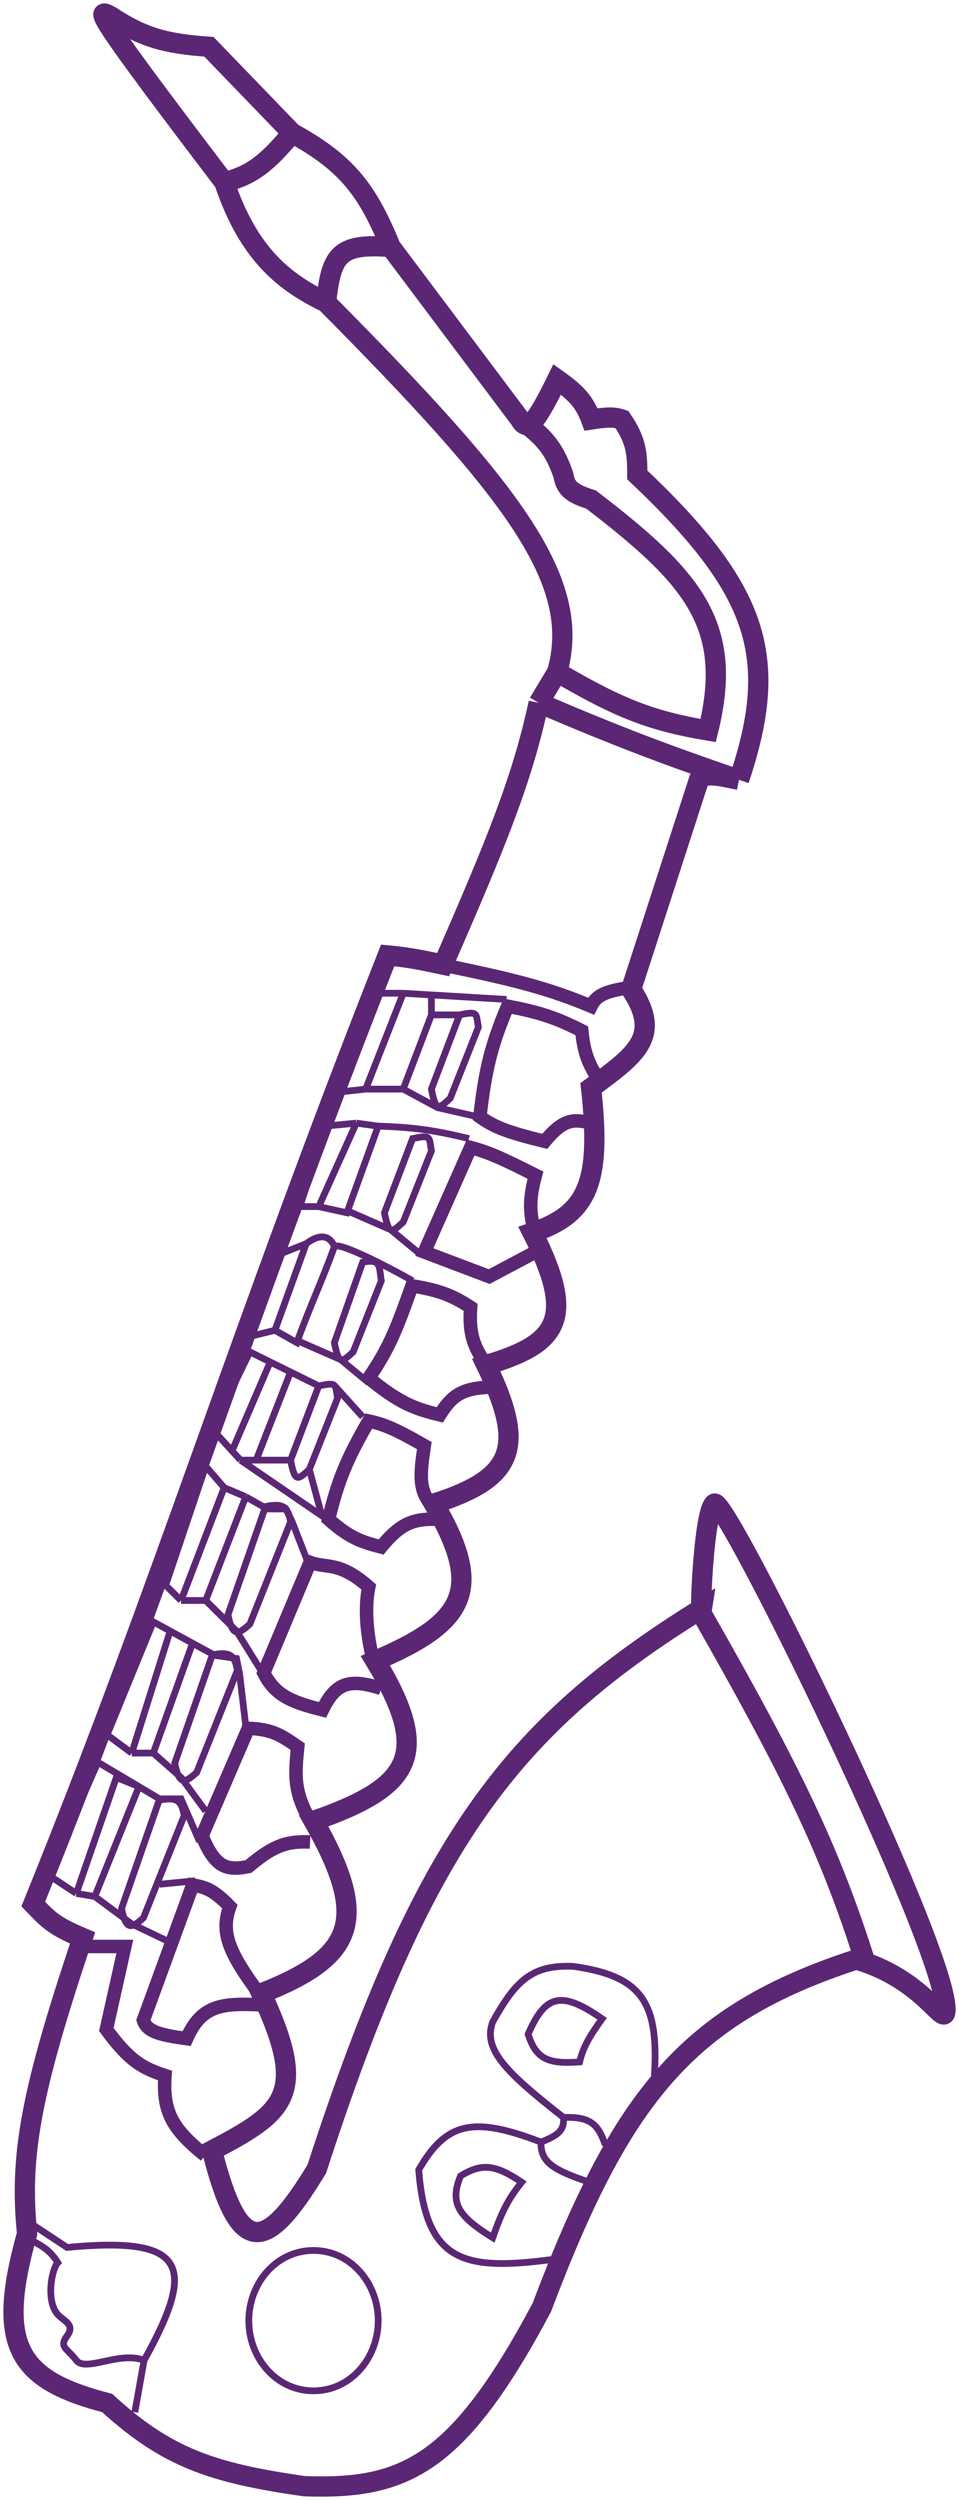 <svg width="142" height="370" viewBox="0 0 142 370" fill="none" xmlns="http://www.w3.org/2000/svg">
<path d="M128 290C122.836 273.823 117.376 262.473 104 239" stroke="#5B2674" stroke-width="3"/>
<path d="M43.024 216.099L47.195 205.116M43.024 216.099C43.67 219.392 44.054 219.084 45.805 217.472M43.024 216.099L37.927 216.099M47.195 205.116C48.613 204.819 49.215 204.752 49.512 205.042M47.195 205.116L43.024 203.057M45.805 217.472L49.975 206.947C49.803 205.916 49.795 205.317 49.512 205.042M45.805 217.472L47.659 224.336L35.61 216.099M68.049 150.203L63.878 161.186C64.524 164.479 64.908 164.171 66.659 162.559L70.829 152.034C70.475 149.919 70.816 149.624 68.049 150.203ZM68.049 150.203H63.878M75 147.915L63.878 147.25M59.707 147L54.146 161.186M59.707 147H55.073M59.707 147L63.878 147.25M54.146 161.186H59.707M54.146 161.186L49.976 161.643M59.707 161.186L63.878 150.203M59.707 161.186L64.805 163.932L70.829 165.304M63.878 150.203V147.25M69.439 168.508C64.513 167.334 61.629 166.848 56 166.665M52.756 166.22L47.195 178.575M52.756 166.22L56 166.665M52.756 166.22L48.122 166.665L44.415 178.575H47.195M47.195 178.575L51.366 179.49L51.468 179.207M56 166.665C54.23 171.563 53.238 174.309 51.468 179.207M51.468 179.207L57.854 181.996M57.854 181.996C58.254 182.189 58.795 181.703 59.707 180.863L63.878 170.338C63.524 168.223 63.864 167.928 61.097 168.508L56.927 179.49C57.236 181.068 57.486 181.819 57.854 181.996ZM57.854 181.996L62.025 185.439M61.097 189.558C57.583 187.555 49.976 183.621 49.512 184.524M45.342 184.066L40.708 196.879M45.342 184.066C47.346 182.504 48.886 182.842 49.512 184.524M45.342 184.066L40.708 185.884L37 197.795L40.708 196.879M40.708 196.879L43.952 198.71L44.054 198.426M49.512 184.524C47.742 189.422 45.824 193.528 44.054 198.426M44.054 198.426L50.439 201.216M50.439 201.216C50.84 201.408 51.381 200.922 52.293 200.083L56.463 189.558C56.109 187.443 56.466 186.231 53.699 186.811L49.512 198.71C49.822 200.287 50.071 201.038 50.439 201.216ZM50.439 201.216L54.61 204.659M53.699 209.692L49.512 205.042M35.61 216.099H37.927M35.61 216.099L34.359 214.726M37.927 216.099L43.024 203.057M43.024 203.057L40.012 201.57M40.012 201.57L37 200.083L31.439 211.523L34.359 214.726M40.012 201.57L34.359 214.726M18 282.452L23.561 266.436C26.328 265.856 26.914 266.609 27.268 268.724L21.244 283.825C19.493 285.437 18.646 285.745 18 282.452ZM25.878 260.945L31.439 244.928C34.206 244.349 34.792 245.101 35.146 247.216L29.122 262.317C27.371 263.929 26.524 264.238 25.878 260.945ZM33.756 238.979L39.317 222.963C42.084 222.384 42.67 223.136 43.024 225.251L37 240.352C35.249 241.964 34.402 242.272 33.756 238.979Z" stroke="#5B2674"/>
<path d="M45.509 231L43.228 225.129L42.316 223.323H39.579L36.386 221.516M36.386 221.516L30.456 236.871M36.386 221.516L33.193 220.161M30.456 236.871L35.018 241.387L38.667 247.258M30.456 236.871H26.807M26.807 236.871L24.526 234.613L30.456 217L33.193 220.161M26.807 236.871L33.193 220.161M36.386 255.387L35.474 247.71L35.018 245.452L31.825 245L28.507 243.194M19.509 259.452L15.86 256.742L22.702 240.032L25.19 241.387M19.509 259.452L25.19 241.387M19.509 259.452H22.702M25.19 241.387L28.507 243.194M28.507 243.194L22.702 259.452M22.702 259.452L26.807 263.065L30.456 268.032M29.544 272.548L26.807 266.226H23.614L20.573 264.419M11.298 280.226L7.193 277.516L14.491 260.806L20.573 264.419M11.298 280.226L17.228 263.065L20.573 264.419M11.298 280.226L14.035 280.677M20.573 264.419L14.035 280.677M14.035 280.677L19.509 284.742L25.19 287.452L28.175 278.419L23.614 278.871M4.456 329L9.93 332.613C27.345 330.987 29.345 334.958 21.333 349.323M21.333 349.323L19.965 357M21.333 349.323C17.667 347.913 12.667 351.129 11.298 349.323C9.93 347.516 8.686 347.394 9.93 345.71C11.174 344.025 9.477 343.539 8.561 342.548C6.809 340.652 7.583 335.924 8.561 334.871C7.476 333.141 6.384 332.392 4 331.258M46.421 333.065C51.969 333.065 56 337.959 56 343.452C56 348.944 51.969 353.839 46.421 353.839C40.873 353.839 36.842 348.944 36.842 343.452C36.842 337.959 40.873 333.065 46.421 333.065Z" stroke="#5B2674"/>
<path d="M82.01 334.366C68.725 336.149 63.058 334.885 62 321.134C66.101 313.992 70.124 313.196 80.104 317.027M80.104 317.027C82.572 316.04 83.588 315.348 83.439 313.377M80.104 317.027C80.046 319.967 81.781 321.111 87.251 322.959M83.439 313.377C74.922 306.703 71.456 303.301 72.958 299.231C76.382 293.104 78.763 290.767 84.868 291.018C95.523 292.505 97.8 296.702 96.779 308.814M83.439 313.377C87.38 313.243 88.569 314.332 89.633 317.483M77.246 322.959C75.176 325.549 74.277 327.409 72.958 331.172C67.902 328.044 66.52 326.092 68.194 322.046C71.432 320.036 73.437 320.417 77.246 322.959ZM89.156 298.775C87.101 301.639 86.344 303.051 85.821 305.163C81.027 305.53 79.354 304.64 78.198 301.057C80.714 295.297 82.996 294.475 89.156 298.775Z" stroke="#5B2674"/>
<path d="M66.486 143C76.922 145.149 81.557 146.441 87.514 148.912C88.311 147.295 89.604 146.735 93 146.183M89.343 160.736C87.215 157.842 86.494 156.056 86.143 152.55C82.14 150.529 79.71 149.793 75.171 148.912C72.667 154.844 71.841 158.467 71.057 165.284C73.137 166.791 75.197 167.59 80.657 168.922C83.509 165.462 84.984 165.651 87.514 166.194M79.286 183.021C78.54 179.863 78.178 178.063 79.286 173.925C74.804 171.661 72.454 170.539 69.686 169.832L62.829 185.295L72.429 188.933L79.286 185.295M72.429 202.576C70.013 199.333 69.431 197.338 69.686 193.481C66.888 191.652 64.981 190.954 61 190.297C58.938 196.021 57.828 199.271 54.6 203.941C59.006 207.551 61.252 208.469 65.114 209.398C66.911 206.546 68.371 205.483 72.429 205.305M64.2 223.041C61.954 220.774 62.153 218.408 62.829 213.946C58.486 211.455 56.819 210.785 54.6 210.307C51.349 215.938 50.023 219.123 48.657 224.86C51.827 227.652 53.486 228.172 56.429 228.953C59.401 225.328 61.356 224.692 65.114 224.86M55.514 246.69C54.377 242.697 53.902 238.24 54.6 234.866C50.254 231.043 48.45 232.146 45.914 231.227C43.236 237.621 41.735 241.206 39.057 247.599C40.728 250.821 42.889 251.852 47.743 253.057C49.764 248.953 51.749 248.427 56.429 249.873M45.914 269.429C43.481 265.156 43.658 262.769 44.086 258.514C41.681 256.838 40.315 255.922 36.771 255.786L29.914 271.703C31.845 276.344 33.461 276.9 36.771 276.251C40.099 273.491 42.049 272.414 45.914 272.612M38.6 295.351C33.603 288.694 32.722 285.863 34.029 282.163C31.643 279.722 30.501 279.315 28.543 278.979L21.229 298.99C21.751 300.651 23.507 301.142 27.629 301.718C29.819 296.788 32.735 296.422 38.6 296.716M30.371 319C25.516 315.09 24.059 312.545 24.429 307.176C21.065 306.059 19.172 305.026 15.743 300.354C15.743 300.354 17.415 292.87 18.486 288.075H13" stroke="#5B2674" stroke-width="2"/>
<path d="M43.256 19.687L30.934 6.923C24.412 6.462 21.164 5.545 16.332 2.365C14.069 1.125 13.961 1.67 33.216 26.98M43.256 19.687C51.476 24.198 54.415 28.199 57.858 36.553M43.256 19.687C39.324 24.424 37.126 25.944 33.216 26.98M57.858 36.553C50.023 35.952 49.087 37.785 48.275 44.758M57.858 36.553L77.025 62.081M48.275 44.758C42.273 41.831 36.863 37.824 33.216 26.98M48.275 44.758C75.994 72.708 86.319 85.985 82.501 99.46M82.501 99.46C91.791 104.939 96.659 106.734 104.861 108.121C108.73 92.501 102.619 85.509 87.52 73.933C84.475 72.989 83.729 72.14 83.413 70.286C82.053 66.374 80.566 64.633 77.025 62.081M82.501 99.46L79.763 104.018M77.025 62.081C78.136 64.117 79.432 62.407 82.501 56.154C85.49 58.272 86.579 59.575 87.52 62.081C90.115 61.68 91.009 61.732 92.084 62.081C94.167 65.152 94.371 66.982 94.365 70.286C112.406 87.344 115.54 97.233 109.425 115.415M109.425 115.415C98.38 111.62 91.95 109.206 79.763 104.018M109.425 115.415C106.411 114.811 104.508 114.289 103.492 115.415L93.453 146.412C98.096 153.445 94.101 156.121 87.52 160.999C89.064 174.95 87.138 179.627 78.85 182.424C85.326 195.197 82.691 198.853 72.005 202.025C77.795 214.07 76.372 218.688 64.247 222.538C71.673 235.218 69.041 240.063 55.577 245.787C64.039 259.723 60.877 264.46 46.45 269.491C54.633 283.969 52.769 289.494 38.692 295.018C45.68 309.953 42.31 312.549 31.391 318.266C35.368 333.96 39.171 333.802 46.906 321.001C62.632 272.613 75.592 255.597 103.949 238.037C103.541 240.699 104.128 223.838 105.774 222.538C107.42 221.239 139.845 287.439 139.999 297.297C140.052 300.682 137.128 292.989 126.766 290.004C101.807 298.155 92.055 310.207 80.219 341.514C67.714 364.991 59.807 368.471 45.081 367.953C31.374 366.006 24.671 363.696 15.875 355.646C2.731 352.216 -0.707 347.364 4.01 330.574C2.849 319.097 4.546 309.646 12.225 286.813C8.057 285.046 7.287 284.259 4.923 281.798C24.498 233.455 35.347 197.325 57.402 141.398C60.478 141.69 62.317 142.064 65.616 142.765C73.511 124.703 77.349 115.303 79.763 104.018" stroke="#5B2674" stroke-width="3"/>
</svg>

